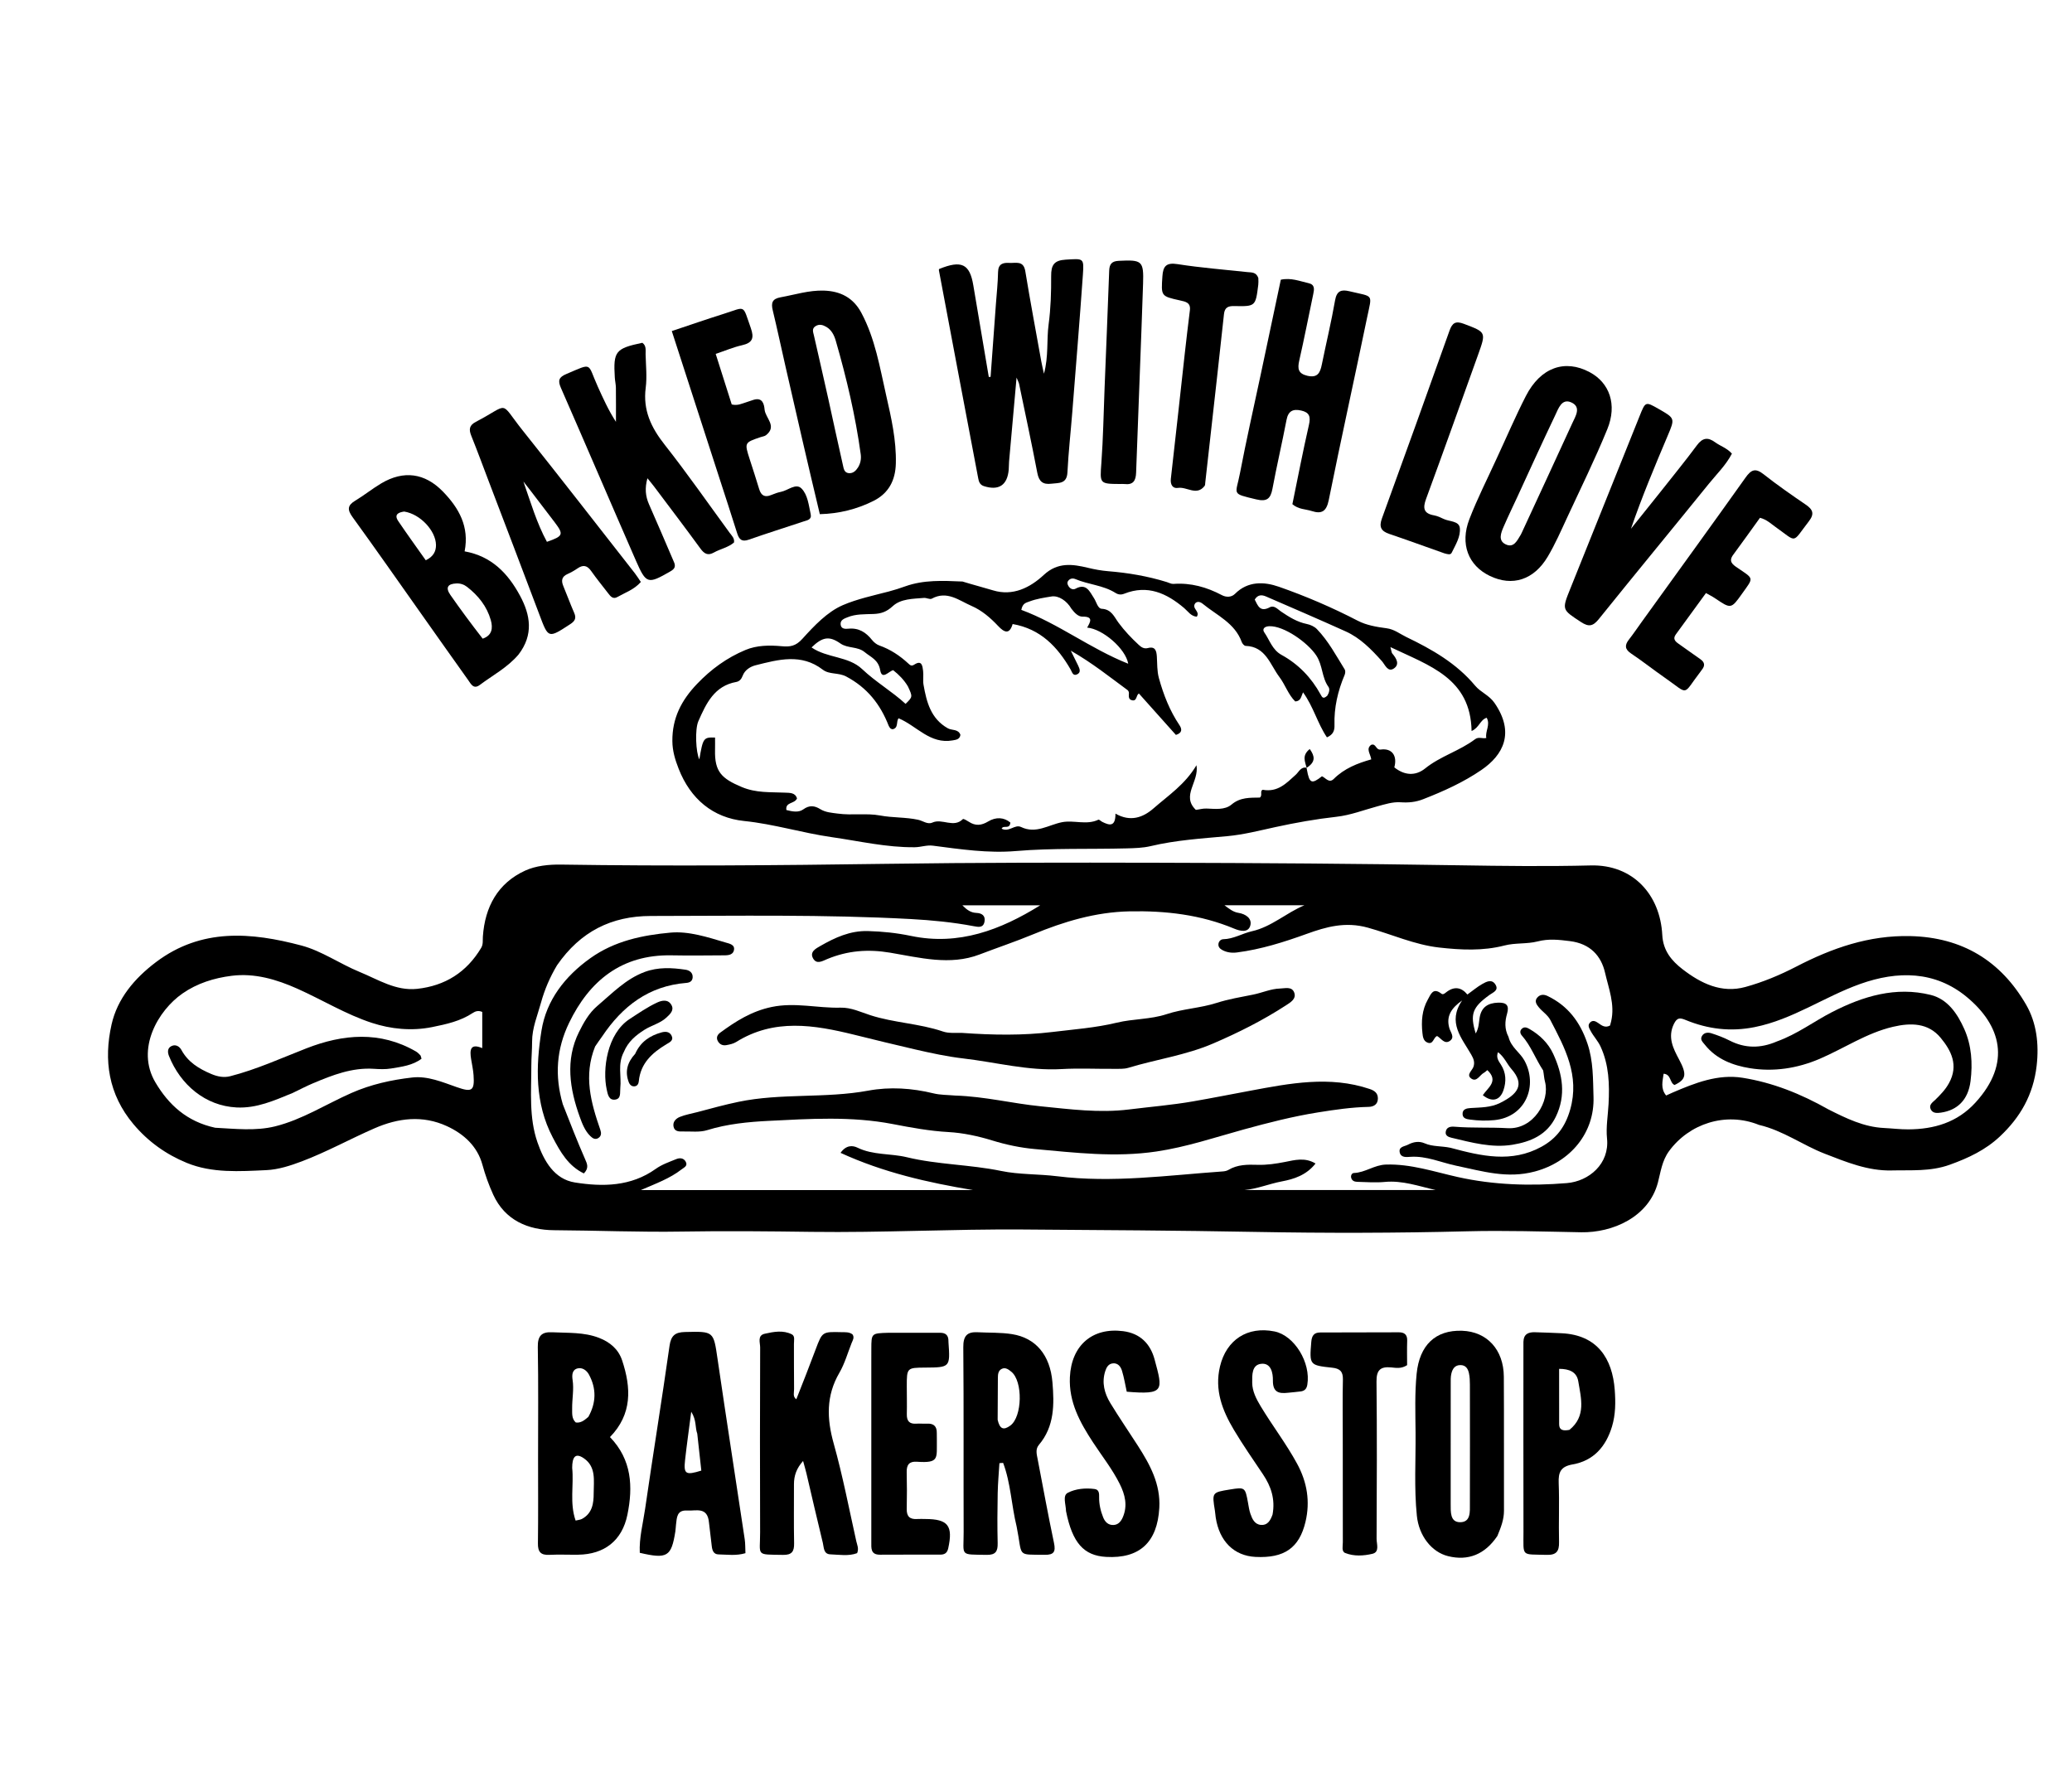 <svg version="1.1" id="Layer_1" xmlns="http://www.w3.org/2000/svg" xmlns:xlink="http://www.w3.org/1999/xlink" x="0px" y="0px"
	 width="100%" viewBox="0 0 896 768" enable-background="new 0 0 896 768" xml:space="preserve">
<path fill="#000000" opacity="1" stroke="none" 
	d="
M760.639,486.474 
	C746.162,480.644 730.339,486.035 721.723,497.854 
	C718.693,502.009 718.122,506.86 716.949,511.342 
	C712.997,526.443 697.21,533.153 683.759,532.908 
	C667.286,532.607 650.797,532.071 634.336,532.49 
	C603.845,533.266 573.347,533.318 542.874,532.753 
	C509.394,532.132 475.904,531.953 442.43,531.71 
	C411.972,531.488 381.469,533.139 350.994,532.732 
	C332.359,532.483 313.703,532.289 295.099,532.605 
	C276.596,532.919 258.138,532.127 239.663,532.018 
	C228.35,531.952 218.361,527.735 213.281,516.629 
	C211.401,512.519 209.834,508.168 208.606,503.674 
	C206.452,495.792 200.649,490.423 193.289,487.029 
	C182.745,482.168 172.176,483.494 161.944,487.955 
	C151.383,492.559 141.238,498.192 130.488,502.251 
	C125.705,504.057 120.421,505.798 115.173,506.037 
	C103.579,506.566 91.728,507.407 80.74,502.892 
	C71.859,499.242 64.089,493.755 57.689,486.136 
	C46.868,473.255 44.767,458.425 48.247,443.029 
	C50.765,431.891 58.11,423.123 67.466,416.069 
	C87.108,401.26 108.705,403.16 130.344,408.903 
	C139.116,411.232 146.972,416.826 155.497,420.319 
	C163.497,423.597 171.162,428.622 180.358,427.638 
	C192.468,426.343 201.815,420.446 208.089,409.889 
	C208.998,408.359 208.697,406.658 208.811,405.012 
	C209.7,392.166 215.269,381.932 227.093,376.508 
	C231.669,374.409 237.245,373.818 242.684,373.901 
	C289.329,374.612 335.978,374.248 382.616,373.581 
	C422.097,373.017 461.574,373.008 501.052,373.105 
	C544.356,373.212 587.664,373.502 630.961,374.203 
	C649.951,374.511 668.907,374.738 687.905,374.267 
	C706.117,373.816 717.918,386.875 718.824,404.353 
	C719.179,411.2 722.925,415.56 727.62,419.18 
	C735.527,425.275 744.433,429.67 754.752,426.831 
	C762.358,424.738 769.716,421.669 776.777,418.013 
	C792.237,410.009 808.193,404.408 826.079,404.824 
	C848.603,405.348 865.246,415.59 876.181,434.535 
	C880.636,442.253 881.811,451.422 880.705,460.942 
	C879.254,473.424 873.66,483.178 864.814,491.479 
	C858.603,497.308 851.244,500.79 843.149,503.701 
	C834.727,506.73 826.443,505.958 818.049,506.171 
	C807.757,506.431 798.415,502.552 789.051,498.923 
	C779.523,495.23 771.14,488.942 760.639,486.474 
M240.886,417.426 
	C237.834,422.536 235.501,427.915 233.919,433.694 
	C232.401,439.242 230.085,444.566 230.096,450.473 
	C230.102,453.967 229.764,457.462 229.765,460.957 
	C229.767,472.035 228.699,483.251 232.406,493.979 
	C235.206,502.081 239.68,509.95 248.588,511.371 
	C260.574,513.283 272.834,513.181 283.587,505.478 
	C286.218,503.593 289.442,502.488 292.485,501.251 
	C293.884,500.683 295.59,500.738 296.485,502.307 
	C297.575,504.218 295.852,504.843 294.687,505.748 
	C289.694,509.624 283.8,511.776 277.108,514.668 
	C325.714,514.668 373.245,514.668 420.776,514.668 
	C401.207,511.4 382.003,507.066 363.48,498.564 
	C365.918,495.105 368.745,495.317 370.791,496.317 
	C377.579,499.635 385.092,498.746 392.183,500.463 
	C405.499,503.686 419.403,503.592 432.929,506.393 
	C440.759,508.014 449.051,507.67 457.162,508.68 
	C481.077,511.659 504.958,508.277 528.825,506.591 
	C529.638,506.533 530.531,506.346 531.217,505.935 
	C535.149,503.58 539.465,503.605 543.815,503.738 
	C547.825,503.861 551.709,503.275 555.669,502.5 
	C559.789,501.694 564.295,500.39 568.88,503.178 
	C564.88,508.27 559.429,509.941 554.304,510.911 
	C548.867,511.941 543.725,514.129 538.197,514.631 
	C565.725,514.631 593.253,514.631 620.781,514.631 
	C613.513,512.987 606.457,510.415 598.823,511.141 
	C594.864,511.517 590.833,511.194 586.837,511.092 
	C585.638,511.062 584.516,510.566 584.263,509.179 
	C584.09,508.234 584.662,507.303 585.469,507.275 
	C590.36,507.106 594.283,503.782 599.333,503.628 
	C610.141,503.299 620.124,506.728 630.413,509.024 
	C645.938,512.488 661.8,512.946 677.571,511.644 
	C687.107,510.857 696.063,503.313 694.929,492.352 
	C694.422,487.447 695.34,482.395 695.596,477.409 
	C696.032,468.916 695.807,460.556 692.129,452.584 
	C690.985,450.105 689.114,448.219 687.868,445.879 
	C687.236,444.692 686.401,443.451 687.56,442.229 
	C688.725,441.001 689.989,441.614 691.144,442.433 
	C692.638,443.492 694.109,444.651 696.243,443.495 
	C696.392,442.926 696.571,442.298 696.719,441.662 
	C698.419,434.365 695.619,427.429 694.074,420.662 
	C692.421,413.423 687.716,408.1 678.899,406.998 
	C674.055,406.392 669.734,405.89 664.925,407.127 
	C660.308,408.314 655.224,407.686 650.611,408.883 
	C641.192,411.327 631.671,410.817 622.344,409.772 
	C611.736,408.583 601.778,404.026 591.49,401.172 
	C581.719,398.462 573.411,400.848 565.031,403.877 
	C555.17,407.441 545.301,410.561 534.902,411.899 
	C532.722,412.179 530.558,411.931 528.585,410.864 
	C527.516,410.285 526.685,409.447 526.915,408.077 
	C527.105,406.941 528.025,406.197 528.977,406.177 
	C533.433,406.085 537.203,403.663 541.4,402.72 
	C549.848,400.822 556.254,394.744 564.075,391.49 
	C552.724,391.49 541.373,391.49 529.5,391.49 
	C531.682,393.127 533.288,394.421 535.571,394.781 
	C538.618,395.261 541.535,397.162 540.67,400.277 
	C539.754,403.575 536.089,402.592 533.773,401.626 
	C519.23,395.557 504.089,393.806 488.453,394.123 
	C473.754,394.42 460.038,398.563 446.737,404.067 
	C439.105,407.225 431.282,409.831 423.593,412.777 
	C410.807,417.674 397.622,414.127 384.883,411.99 
	C375.28,410.379 366.527,411.119 357.771,414.733 
	C355.6,415.629 353.165,417.212 351.61,414.476 
	C349.987,411.619 352.901,410.152 354.707,409.118 
	C361.063,405.481 367.579,402.439 375.311,402.646 
	C381.646,402.816 387.79,403.464 394.017,404.762 
	C414.599,409.053 432.708,402.153 449.802,391.527 
	C438.824,391.527 427.809,391.527 416.175,391.527 
	C418.202,393.58 419.876,394.697 422.215,394.796 
	C424.488,394.893 426.215,395.919 425.745,398.527 
	C425.238,401.341 423.146,400.935 421.048,400.536 
	C412.071,398.829 402.874,397.945 393.88,397.455 
	C356.444,395.418 318.935,396.097 281.448,396.124 
	C264.421,396.137 251.001,402.825 240.886,417.426 
M93.042,487.706 
	C101.694,488.155 110.536,489.184 118.923,487.114 
	C130.651,484.22 140.958,477.533 151.965,472.675 
	C160.384,468.959 169.271,467 178.27,465.976 
	C184.921,465.219 191.339,467.984 197.534,470.15 
	C203.988,472.405 205.289,471.872 204.78,464.934 
	C204.61,462.621 204.101,460.333 203.728,458.037 
	C203.096,454.144 203.277,451.042 208.542,453.276 
	C208.542,447.744 208.542,442.627 208.542,437.626 
	C206.876,436.878 205.535,437.342 204.467,438.05 
	C199.117,441.597 193.156,442.901 186.919,444.164 
	C177.909,445.989 168.95,445.001 160.854,442.366 
	C149.669,438.726 139.384,432.389 128.556,427.559 
	C119.563,423.547 110.09,420.738 100.14,421.999 
	C92.586,422.956 85.278,425.204 78.849,429.691 
	C68.399,436.984 58.621,453.595 67.194,468.085 
	C72.902,477.733 80.776,485.05 93.042,487.706 
M790.696,479.79 
	C798.319,483.622 805.958,487.394 814.726,487.815 
	C818.218,487.982 821.707,488.428 825.196,488.41 
	C836.359,488.352 846.38,485.432 854.235,476.839 
	C870.022,459.569 865.162,443.299 850.503,431.167 
	C836.797,419.824 820.581,419.751 804.359,425.54 
	C788.914,431.052 775.273,440.872 758.817,444.177 
	C748.358,446.277 738.563,445.068 728.926,441.104 
	C726.551,440.128 725.262,439.96 723.878,442.756 
	C721.023,448.524 723.554,453.433 726.036,458.084 
	C729.421,464.425 729.347,466.751 724.13,469.218 
	C721.954,468.279 722.733,464.606 719.403,464.346 
	C718.987,467.544 717.961,470.672 720.488,473.759 
	C721.544,473.281 722.419,472.867 723.309,472.486 
	C732.975,468.34 742.884,464.396 753.563,466.099 
	C766.493,468.162 778.62,472.959 790.696,479.79 
z"/>
<path fill="#000000" opacity="1" stroke="none" 
	d="
M416.229,251.489 
	C420.882,252.932 425.194,254.02 429.453,255.315 
	C437.987,257.91 445.442,254.146 451.378,248.626 
	C457.426,243.002 463.88,243.964 470.476,245.554 
	C473.405,246.26 476.237,246.781 479.223,247.024 
	C487.82,247.723 496.302,249.157 504.563,251.721 
	C505.515,252.017 506.498,252.584 507.428,252.516 
	C514.951,251.963 521.815,253.904 528.422,257.397 
	C530.087,258.278 532.42,258.452 534.061,256.804 
	C539.647,251.194 546.709,251.54 553.002,253.739 
	C564.686,257.82 576.104,262.721 587.152,268.453 
	C590.87,270.382 595.348,271.156 599.575,271.695 
	C602.933,272.123 605.374,274.155 608.12,275.474 
	C619.196,280.795 629.833,286.852 637.915,296.55 
	C640.282,299.391 643.96,300.621 646.299,304.025 
	C655.171,316.932 650.033,326.522 640.647,332.957 
	C632.846,338.304 624.225,342.194 615.398,345.635 
	C612.173,346.893 609.104,347.186 605.68,346.951 
	C602.267,346.718 598.907,347.817 595.511,348.736 
	C589.677,350.314 583.991,352.55 577.889,353.228 
	C569.017,354.214 560.244,355.785 551.5,357.687 
	C544.604,359.187 537.807,360.958 530.604,361.618 
	C519.609,362.625 508.461,363.322 497.603,365.909 
	C494.24,366.711 490.666,366.798 487.18,366.89 
	C471.203,367.314 455.228,366.7 439.237,368.048 
	C427.313,369.052 415.338,367.275 403.467,365.725 
	C400.709,365.365 398.237,366.369 395.576,366.397 
	C383.385,366.528 371.616,363.738 359.661,362.032 
	C346.928,360.215 334.674,356.368 321.791,355.048 
	C308.359,353.672 298.582,345.559 293.459,332.43 
	C291.924,328.496 290.788,324.766 290.751,320.474 
	C290.667,310.562 294.652,302.851 301.416,295.771 
	C307.508,289.393 314.353,284.435 322.35,281.09 
	C327.292,279.022 332.741,278.984 338.006,279.462 
	C341.702,279.798 344.09,279.455 346.98,276.259 
	C352.058,270.645 357.737,264.616 364.442,261.714 
	C370.564,259.064 377.628,257.549 384.349,255.799 
	C386.757,255.172 389.133,254.399 391.477,253.563 
	C399.412,250.73 407.627,251.107 416.229,251.489 
M565,332 
	C565,332 564.995,331.995 565.132,332.732 
	C566.201,338.798 567.168,339.254 571.653,335.708 
	C573.275,336.361 574.699,338.91 576.792,336.826 
	C581.319,332.32 587.052,330.064 592.978,328.402 
	C592.598,325.921 590.603,323.895 592.904,322.128 
	C595.112,321.307 594.854,324.463 597.084,324.152 
	C601.972,323.471 604.326,326.865 602.95,331.85 
	C607.288,335.349 612.086,335.702 616.276,332.323 
	C622.879,326.996 631.172,324.742 637.848,319.699 
	C639.436,318.499 640.961,319.535 642.72,319.154 
	C642.166,316.218 644.612,313.433 642.885,310.399 
	C640.008,311.32 639.702,314.709 636.36,316.137 
	C635.953,293.293 618.192,287.934 601.26,279.842 
	C601.772,281.699 601.766,282.268 602.044,282.592 
	C603.798,284.63 605.396,287.257 602.798,289.062 
	C600.127,290.918 598.903,287.39 597.554,285.887 
	C592.977,280.789 588.231,275.907 581.912,273.054 
	C570.492,267.897 558.978,262.947 547.483,257.958 
	C545.709,257.188 543.927,257.075 542.585,259.294 
	C543.945,261.965 544.91,264.882 549.111,262.62 
	C550.987,261.61 552.533,263.498 553.977,264.476 
	C557.435,266.818 560.897,268.995 565.102,269.851 
	C566.662,270.169 568.396,270.949 569.479,272.07 
	C574.444,277.209 577.782,283.526 581.517,289.543 
	C581.868,290.108 581.746,291.205 581.456,291.891 
	C578.516,298.829 576.852,305.996 577.074,313.581 
	C577.133,315.593 576.763,317.611 573.813,318.878 
	C569.771,312.936 567.97,305.583 563.474,299.404 
	C562.632,301.181 562.617,303.205 560.109,303.352 
	C557.095,300.424 555.796,296.15 553.237,292.755 
	C549.212,287.416 547.377,279.615 538.626,279.317 
	C538.042,279.297 537.218,278.344 536.97,277.658 
	C534.01,269.456 526.26,266.164 520.176,261.177 
	C519.093,260.289 517.824,259.895 516.86,260.877 
	C515.175,263.249 519.121,264.36 517.527,266.696 
	C514.985,266.508 513.775,264.412 512.051,262.951 
	C504.503,256.558 496.245,252.75 486.173,256.752 
	C484.833,257.284 483.62,257.201 482.381,256.42 
	C477.09,253.081 470.722,252.833 465.088,250.455 
	C463.967,249.982 462.759,250.076 461.932,251.181 
	C461.353,251.955 461.604,252.756 462.068,253.499 
	C462.786,254.648 464.013,255.179 465.079,254.6 
	C469.795,252.041 471.232,255.881 473.056,258.657 
	C474.136,260.3 474.674,263.185 476.451,263.279 
	C480.675,263.503 481.806,266.764 483.685,269.306 
	C486.268,272.8 489.235,275.913 492.401,278.854 
	C493.517,279.892 494.697,280.713 496.42,280.253 
	C499.581,279.409 500.094,281.482 500.256,283.894 
	C500.466,287.03 500.289,290.14 501.159,293.29 
	C503.154,300.508 505.838,307.354 510.03,313.589 
	C511.275,315.442 511.153,317.018 508.498,317.821 
	C503.221,311.915 497.935,306 492.491,299.907 
	C491.231,300.666 491.704,303.207 489.698,302.875 
	C487.859,302.57 488.125,301.086 488.183,299.725 
	C488.201,299.299 487.939,298.692 487.602,298.446 
	C479.906,292.81 472.466,286.789 463.05,281.395 
	C464.514,284.358 465.394,286.086 466.226,287.838 
	C466.89,289.236 467.575,290.878 465.669,291.678 
	C463.925,292.409 463.608,290.632 462.961,289.514 
	C457.294,279.717 449.984,271.979 437.899,269.874 
	C436.519,274.598 434.221,273.475 431.615,270.705 
	C428.285,267.166 424.561,263.956 420.131,262.041 
	C414.73,259.706 409.553,255.281 402.921,258.901 
	C402.107,259.345 400.674,258.483 399.558,258.576 
	C394.824,258.973 389.543,258.911 386.048,262.143 
	C383.403,264.589 381.039,265.393 377.758,265.522 
	C373.964,265.672 370.055,265.463 366.444,266.965 
	C365.135,267.51 363.391,268.06 363.502,269.945 
	C363.63,272.116 365.6,272.012 366.936,271.886 
	C371.369,271.467 374.455,273.448 377.08,276.742 
	C377.884,277.751 379.042,278.713 380.236,279.135 
	C385.014,280.826 389.11,283.537 392.788,286.946 
	C393.563,287.664 394.138,288.211 395.323,287.439 
	C398.666,285.261 398.914,288.016 399.18,290.158 
	C399.425,292.13 399.019,294.198 399.363,296.141 
	C400.683,303.59 402.481,310.787 409.863,314.955 
	C411.651,315.965 414.4,315.18 415.319,317.802 
	C415.014,319.783 413.446,319.924 411.971,320.188 
	C402.183,321.94 396.413,313.889 388.589,310.633 
	C387.407,312.006 388.672,314.819 385.986,315.382 
	C385.664,315.265 385.276,315.235 385.075,315.025 
	C384.738,314.676 384.441,314.242 384.265,313.79 
	C380.666,304.555 374.99,297.379 365.951,292.577 
	C362.534,290.762 358.645,291.801 355.801,289.614 
	C346.486,282.454 336.563,285.243 326.749,287.7 
	C324.55,288.251 322.101,289.674 321.147,292.256 
	C320.639,293.633 319.783,294.665 318.41,294.912 
	C308.848,296.636 305.37,304.253 301.998,311.882 
	C300.433,315.423 300.9,325.447 302.421,328.398 
	C303.983,319.143 304.234,318.788 309.211,318.965 
	C309.211,320.759 309.247,322.558 309.205,324.355 
	C308.986,333.719 312.017,336.681 320.74,340.35 
	C326.972,342.971 333.02,342.506 339.243,342.785 
	C341.487,342.886 343.91,342.689 344.652,345.312 
	C343.527,347.748 339.546,346.763 340.052,350.302 
	C342.589,350.955 345.325,351.505 347.357,350.028 
	C350.018,348.093 352.25,348.405 354.694,349.912 
	C357.059,351.371 359.71,351.496 362.358,351.855 
	C368.45,352.682 374.858,351.59 380.544,352.663 
	C386.051,353.702 391.62,353.34 397.062,354.529 
	C399.06,354.965 401.145,356.666 403.163,355.738 
	C407.433,353.773 412.365,358.249 416.394,354.215 
	C416.634,353.975 418.166,354.862 418.985,355.397 
	C421.823,357.251 424.376,357.029 427.32,355.252 
	C430.673,353.229 434.162,353.426 436.909,355.718 
	C436.636,358.925 433.875,356.592 433.141,358.376 
	C436.345,360.057 438.822,356.346 441.543,357.652 
	C447.986,360.744 453.376,356.729 459.24,355.57 
	C464.37,354.556 469.828,356.94 474.966,354.496 
	C475.305,354.335 476.069,355.138 476.665,355.433 
	C479.667,356.924 482.41,357.769 482.362,351.861 
	C488.838,355.569 494.312,353.546 498.864,349.556 
	C505.208,343.995 512.428,339.296 517.392,330.933 
	C518.64,338.129 510.681,344.08 517.127,350.237 
	C518.607,350.075 520.039,349.609 521.722,349.662 
	C525.352,349.776 529.613,350.423 532.572,347.924 
	C536.36,344.726 540.59,345.003 544.784,344.921 
	C546.109,344.013 544.643,342.036 546.07,341.55 
	C552.574,342.741 556.34,338.643 560.295,335.073 
	C561.724,333.783 562.472,331.562 565,332 
M463.305,263.243 
	C461.375,259.884 457.812,257.45 454.689,257.953 
	C451.61,258.45 448.219,258.95 445.128,260.127 
	C443.717,260.665 442.21,260.842 441.653,263.748 
	C457.673,269.663 471.464,280.508 487.882,287.036 
	C486.758,280.524 476.862,271.986 470.113,271.42 
	C471.513,268.986 472.908,266.6 468.143,266.672 
	C466.376,266.699 464.842,265.27 463.305,263.243 
M392.604,296.827 
	C390.966,294.086 388.805,291.826 386.211,289.812 
	C384.287,290.357 381.389,294.21 380.624,289.817 
	C379.842,285.322 376.594,284.229 373.904,282.01 
	C370.825,279.473 366.612,280.497 363.419,278.275 
	C358.634,274.943 355.703,275.377 350.94,279.99 
	C357.689,284.656 366.858,283.709 372.82,289.364 
	C378.712,294.953 385.709,298.991 391.6,304.398 
	C394.703,301.35 394.703,301.35 392.604,296.827 
M573.977,300.839 
	C574.726,299.635 575.19,298.059 574.455,297.034 
	C571.531,292.959 572.047,287.752 569.177,283.434 
	C565.495,277.893 555.264,270.602 548.888,270.812 
	C546.816,270.881 545.681,271.989 546.731,273.498 
	C549.05,276.83 550.17,281.018 554.179,283.218 
	C561.476,287.223 567.082,293.054 571.086,300.364 
	C571.726,301.532 572.181,302.509 573.977,300.839 
z"/>
<path fill="#000000" opacity="1" stroke="none" 
	d="
M420.893,123.4 
	C423.203,136.883 425.393,149.95 427.583,163.016 
	C427.843,163.004 428.102,162.993 428.362,162.982 
	C429.127,152.52 429.894,142.059 430.656,131.597 
	C430.995,126.953 431.509,122.313 431.594,117.665 
	C431.66,114.09 433.721,113.535 436.498,113.697 
	C439.274,113.86 442.59,112.555 443.365,117.249 
	C445.527,130.352 447.974,143.409 450.324,156.482 
	C450.585,157.934 450.948,159.369 451.44,161.615 
	C453.498,154.077 452.538,147.092 453.458,140.27 
	C454.388,133.374 454.594,126.34 454.554,119.369 
	C454.527,114.693 455.741,112.585 460.857,112.284 
	C468.535,111.833 468.794,111.448 468.281,118.775 
	C466.889,138.669 465.25,158.546 463.678,178.428 
	C462.996,187.043 462.031,195.642 461.596,204.268 
	C461.34,209.357 457.881,208.786 454.633,209.188 
	C450.943,209.646 449.275,208.22 448.562,204.481 
	C446.104,191.591 443.33,178.761 440.663,165.912 
	C440.572,165.476 440.328,165.072 439.595,163.293 
	C438.432,176.291 437.385,187.936 436.356,199.582 
	C436.254,200.741 436.308,201.914 436.208,203.074 
	C435.628,209.852 431.887,212.282 425.476,210.231 
	C423.666,209.652 423.273,208.225 423.007,206.827 
	C417.298,176.819 411.646,146.801 405.993,116.782 
	C405.967,116.643 406.089,116.476 406.142,116.321 
	C415.758,112.423 419.344,114.055 420.893,123.4 
z"/>
<path fill="#000000" opacity="1" stroke="none" 
	d="
M224.213,283.085 
	C219.354,288.758 213.064,292.021 207.491,296.203 
	C204.747,298.263 203.632,295.755 202.443,294.091 
	C195.574,284.475 188.772,274.811 181.946,265.164 
	C172.14,251.305 162.428,237.38 152.46,223.64 
	C150.144,220.447 150.201,218.569 153.63,216.511 
	C157.478,214.203 160.995,211.344 164.851,209.051 
	C174.564,203.277 183.748,204.554 191.561,212.609 
	C198.449,219.71 203.01,227.74 200.92,238.44 
	C212.604,240.527 219.666,247.994 224.833,257.54 
	C229.378,265.936 230.827,274.475 224.213,283.085 
M208.723,276.19 
	C212.84,274.814 213.202,271.59 212.236,268.175 
	C210.554,262.226 206.833,257.584 202.001,253.818 
	C200.661,252.773 199.106,252.247 197.358,252.318 
	C193.536,252.474 192.566,254.145 194.78,257.317 
	C199.148,263.576 203.69,269.715 208.723,276.19 
M174.775,221.226 
	C172.234,221.58 170.304,222.522 172.233,225.378 
	C176.093,231.094 180.15,236.677 184.111,242.292 
	C187.382,240.742 188.577,238.458 188.534,235.642 
	C188.441,229.59 181.806,222.315 174.775,221.226 
z"/>
<path fill="#000000" opacity="1" stroke="none" 
	d="
M232.678,631 
	C232.675,614.514 232.85,598.525 232.563,582.544 
	C232.475,577.672 234.247,575.916 238.826,576.154 
	C245.61,576.505 252.465,576.037 259.013,578.561 
	C263.802,580.408 267.43,583.496 269.037,588.338 
	C272.953,600.136 273.458,611.551 263.77,621.484 
	C273.221,631.23 273.796,642.967 271.302,655.114 
	C269.009,666.279 261.331,672.2 250.011,672.348 
	C245.848,672.403 241.677,672.202 237.524,672.407 
	C233.843,672.588 232.566,671.133 232.615,667.468 
	C232.774,655.48 232.677,643.49 232.678,631 
M247.43,634.775 
	C248.198,642.254 246.256,649.954 248.915,657.586 
	C250.1,657.293 250.953,657.249 251.636,656.885 
	C256.143,654.477 256.741,650.136 256.729,645.731 
	C256.715,640.344 257.895,634.393 252.464,630.649 
	C248.675,628.038 247.444,630.305 247.43,634.775 
M254.413,612.753 
	C257.828,606.682 257.981,600.51 254.658,594.41 
	C253.698,592.648 251.796,591.237 249.709,591.794 
	C247.332,592.427 247.306,594.791 247.609,596.773 
	C248.243,600.926 247.366,605.023 247.418,609.146 
	C247.445,611.26 247.171,613.47 248.974,615.161 
	C250.996,615.467 252.472,614.441 254.413,612.753 
z"/>
<path fill="#000000" opacity="1" stroke="none" 
	d="
M545.105,162.306 
	C548.106,148.27 550.982,134.636 553.866,120.962 
	C558.305,120.008 562.051,121.605 565.873,122.458 
	C568.646,123.076 568.336,125.086 567.897,127.173 
	C565.88,136.761 564.012,146.382 561.84,155.934 
	C561.045,159.43 561.331,161.568 565.355,162.51 
	C569.753,163.539 570.875,161.215 571.588,157.698 
	C573.469,148.422 575.705,139.21 577.326,129.891 
	C578.054,125.709 580.075,125.121 583.536,125.956 
	C594.185,128.522 593.367,126.775 591.191,137.276 
	C585.732,163.62 579.916,189.89 574.595,216.26 
	C573.599,221.192 571.539,222.399 567.201,220.995 
	C564.556,220.14 561.55,220.341 558.867,218.043 
	C561.194,206.738 563.406,195.196 566.026,183.747 
	C566.829,180.235 566.276,178.346 562.68,177.541 
	C559.132,176.747 557.08,177.7 556.333,181.592 
	C554.426,191.539 552.112,201.408 550.25,211.363 
	C549.438,215.706 547.811,217.067 543.214,215.959 
	C532.224,213.312 534.381,214.147 536.202,204.644 
	C538.889,190.62 542.031,176.683 545.105,162.306 
z"/>
<path fill="#000000" opacity="1" stroke="none" 
	d="
M354.52,222.356 
	C349.373,200.885 344.515,179.689 339.676,158.488 
	C337.828,150.393 336.108,142.267 334.162,134.196 
	C333.39,130.995 333.912,129.226 337.541,128.571 
	C343.742,127.454 349.797,125.487 356.204,125.675 
	C363.4,125.885 368.963,128.709 372.474,135.277 
	C378.451,146.455 380.448,158.825 383.202,170.941 
	C385.405,180.633 387.64,190.349 387.391,200.439 
	C387.209,207.776 384.252,213.359 377.708,216.632 
	C370.537,220.219 362.844,222.149 354.52,222.356 
M358.201,172.561 
	C360.296,182.116 362.359,191.679 364.52,201.219 
	C364.832,202.595 365.043,204.376 366.937,204.609 
	C368.811,204.84 370.086,203.636 371,202.2 
	C372.101,200.472 372.484,198.475 372.207,196.456 
	C369.929,179.825 366.083,163.531 361.433,147.424 
	C360.752,145.066 359.657,142.729 357.327,141.363 
	C355.812,140.475 354.236,140.032 352.632,141.068 
	C350.984,142.132 351.622,143.584 351.967,145.076 
	C354.022,153.957 356.004,162.855 358.201,172.561 
z"/>
<path fill="#000000" opacity="1" stroke="none" 
	d="
M439.632,660.203 
	C437.333,650.809 437.081,641.345 433.782,632.636 
	C433.249,632.677 432.717,632.717 432.184,632.758 
	C431.923,637.114 431.515,641.466 431.433,645.825 
	C431.3,652.988 431.244,660.159 431.423,667.319 
	C431.511,670.832 430.59,672.487 426.702,672.418 
	C414.773,672.209 416.749,673.077 416.711,662.631 
	C416.615,635.969 416.791,609.305 416.56,582.645 
	C416.518,577.832 418.106,575.898 422.733,576.144 
	C427.718,576.407 432.776,576.187 437.675,576.972 
	C447.844,578.599 454.106,585.913 455.111,597.791 
	C455.914,607.272 456.033,616.865 449.25,624.851 
	C447.663,626.719 448.313,628.95 448.721,631.074 
	C451.047,643.148 453.242,655.251 455.784,667.28 
	C456.592,671.106 455.706,672.449 451.778,672.395 
	C439.346,672.224 442.31,673.5 439.632,660.203 
M431.419,614.01 
	C432.309,617.963 433.92,618.694 436.905,616.499 
	C442.102,612.678 442.398,597.3 437.315,593.21 
	C436.17,592.288 434.867,591.233 433.277,591.945 
	C431.7,592.651 431.529,594.261 431.514,595.775 
	C431.456,601.565 431.444,607.355 431.419,614.01 
z"/>
<path fill="#000000" opacity="1" stroke="none" 
	d="
M647.212,198.263 
	C651.515,189.024 655.368,179.975 659.845,171.247 
	C666.168,158.92 676.674,155.199 687.438,160.956 
	C696.023,165.547 699.406,174.957 695.058,185.594 
	C689.775,198.519 683.6,211.083 677.714,223.758 
	C675.053,229.487 672.511,235.318 669.293,240.733 
	C663.278,250.852 653.971,253.744 644.236,249.058 
	C634.949,244.588 631.264,235.279 635.393,224.547 
	C638.792,215.711 643.122,207.233 647.212,198.263 
M656.261,214.646 
	C654.234,219.028 652.125,223.376 650.209,227.807 
	C649.081,230.416 647.75,233.718 650.987,235.352 
	C654.671,237.211 656.118,233.65 657.689,231.133 
	C657.864,230.852 657.987,230.537 658.127,230.235 
	C665.392,214.516 672.686,198.81 679.894,183.064 
	C681.299,179.994 683.956,175.996 679.423,174.005 
	C675.345,172.214 673.908,176.673 672.548,179.526 
	C667.104,190.947 661.855,202.461 656.261,214.646 
z"/>
<path fill="#000000" opacity="1" stroke="none" 
	d="
M291.32,242.781 
	C292.428,245.051 291.653,246.086 289.898,247.096 
	C280.146,252.708 279.452,252.648 274.971,242.407 
	C264.096,217.548 253.442,192.593 242.554,167.74 
	C241.148,164.53 241.659,163.117 244.913,161.741 
	C256.512,156.837 253.859,156.89 258.452,167.08 
	C260.804,172.299 263.167,177.511 266.358,182.427 
	C266.358,177.526 266.397,172.625 266.335,167.725 
	C266.316,166.235 265.951,164.752 265.86,163.259 
	C265.168,151.918 266.146,150.694 277.768,148.243 
	C279.581,149.515 279.139,151.491 279.181,153.249 
	C279.296,158.078 279.836,162.979 279.224,167.725 
	C277.978,177.387 281.567,184.889 287.407,192.298 
	C297.194,204.715 306.229,217.725 315.575,230.489 
	C316.443,231.675 317.665,232.704 317.422,234.589 
	C314.948,236.762 311.544,237.353 308.671,238.964 
	C306.112,240.399 304.54,239.5 302.895,237.243 
	C296.319,228.23 289.563,219.348 282.863,210.425 
	C282.076,209.377 281.222,208.379 279.971,206.827 
	C278.773,211.11 279.115,214.614 280.67,218.138 
	C284.231,226.21 287.702,234.322 291.32,242.781 
z"/>
<path fill="#000000" opacity="1" stroke="none" 
	d="
M647.521,664.228 
	C642.149,672.244 634.887,675.13 626.187,672.971 
	C619.069,671.204 613.58,664.189 612.694,655.497 
	C611.475,643.534 612.238,631.529 612.138,619.545 
	C612.067,611.061 611.754,602.57 612.602,594.084 
	C613.837,581.729 620.728,575.104 632.273,575.503 
	C643.008,575.874 650.232,583.654 650.305,595.355 
	C650.426,614.678 650.308,634.003 650.369,653.327 
	C650.381,657.12 649.066,660.491 647.521,664.228 
M627.324,634.5 
	C627.322,639.827 627.298,645.154 627.325,650.48 
	C627.342,653.811 627.039,658.265 631.349,658.299 
	C636.101,658.337 635.618,653.66 635.628,650.228 
	C635.675,633.082 635.66,615.936 635.632,598.79 
	C635.63,597.138 635.566,595.448 635.217,593.844 
	C634.813,591.988 633.892,590.38 631.602,590.347 
	C629.088,590.312 628.079,592.052 627.606,594.076 
	C627.272,595.508 627.34,597.049 627.338,598.542 
	C627.319,610.194 627.326,621.847 627.324,634.5 
z"/>
<path fill="#000000" opacity="1" stroke="none" 
	d="
M344.353,605.131 
	C347.284,597.811 350.027,590.668 352.73,583.51 
	C355.599,575.916 355.583,575.902 363.83,576.11 
	C365.472,576.151 367.174,575.962 368.632,577.05 
	C369.6,578.401 368.749,579.597 368.276,580.789 
	C366.557,585.121 365.279,589.715 362.961,593.702 
	C357.194,603.62 357.508,613.531 360.521,624.284 
	C364.415,638.181 367.14,652.408 370.289,666.51 
	C370.64,668.082 371.492,669.676 370.65,671.677 
	C366.975,673.062 362.981,672.34 359.075,672.195 
	C356.076,672.084 356.303,669.208 355.832,667.287 
	C353.378,657.281 351.097,647.233 348.735,637.204 
	C348.356,635.595 347.877,634.011 347.28,631.811 
	C344.446,634.976 343.324,638.187 343.335,641.906 
	C343.36,650.4 343.227,658.895 343.397,667.385 
	C343.468,670.923 342.452,672.494 338.624,672.427 
	C326.547,672.216 328.735,673.047 328.697,662.645 
	C328.6,635.999 328.629,609.352 328.716,582.707 
	C328.723,580.634 327.416,577.53 330.691,576.794 
	C334.549,575.928 338.643,575.141 342.415,577.049 
	C343.866,577.783 343.313,579.769 343.323,581.22 
	C343.367,587.714 343.29,594.21 343.385,600.704 
	C343.408,602.236 342.71,603.974 344.353,605.131 
z"/>
<path fill="#000000" opacity="1" stroke="none" 
	d="
M306.588,658.469 
	C305.965,651.412 300.922,653.499 297.112,653.253 
	C292.66,652.966 292.691,656.318 292.33,659.306 
	C292.211,660.297 292.198,661.304 292.043,662.288 
	C290.321,673.208 288.547,674.308 276.662,671.529 
	C276.353,665.11 278.059,658.813 278.975,652.481 
	C282.376,628.984 286.193,605.546 289.524,582.039 
	C290.158,577.564 291.966,576.139 296.201,576.039 
	C308.736,575.745 308.534,575.666 310.31,587.81 
	C314.106,613.769 318.143,639.693 322.035,665.639 
	C322.326,667.575 322.251,669.566 322.354,671.691 
	C318.29,672.899 314.481,672.285 310.72,672.22 
	C308.606,672.184 308.03,670.547 307.808,668.793 
	C307.39,665.496 307.02,662.192 306.588,658.469 
M301.517,620.003 
	C300.527,617.365 301.279,614.242 298.913,610.52 
	C297.903,618.351 296.967,624.876 296.245,631.424 
	C295.576,637.492 296.498,638.084 303.274,635.972 
	C302.725,631.001 302.166,625.934 301.517,620.003 
z"/>
<path fill="#000000" opacity="1" stroke="none" 
	d="
M211.452,208.424 
	C208.827,201.531 206.42,194.97 203.809,188.49 
	C202.704,185.748 202.857,183.947 205.778,182.426 
	C220.858,174.57 215.598,173.092 226.102,186.253 
	C242.402,206.679 258.411,227.337 274.529,247.909 
	C275.432,249.062 276.195,250.326 277.123,251.685 
	C274.226,254.983 270.372,256.252 266.975,258.188 
	C264.998,259.315 263.926,257.795 262.892,256.452 
	C260.454,253.287 257.919,250.19 255.626,246.923 
	C253.936,244.515 252.174,244.14 249.774,245.788 
	C248.408,246.727 246.946,247.568 245.431,248.238 
	C242.853,249.377 242.629,251.137 243.614,253.494 
	C245.217,257.331 246.63,261.249 248.301,265.054 
	C249.318,267.372 248.603,268.613 246.581,269.93 
	C237.016,276.159 237.153,276.174 233.217,265.702 
	C226.078,246.704 218.804,227.757 211.452,208.424 
M229.83,212.725 
	C228.667,211.233 227.504,209.74 226.342,208.248 
	C229.448,217.143 232.067,226.135 236.508,234.317 
	C243.583,231.856 243.845,231.134 239.886,225.896 
	C236.695,221.673 233.474,217.473 229.83,212.725 
z"/>
<path fill="#000000" opacity="1" stroke="none" 
	d="
M717.886,212.914 
	C723.35,205.959 728.753,199.4 733.798,192.576 
	C736.232,189.282 738.537,188.966 741.678,191.266 
	C743.924,192.91 746.753,193.725 748.937,196.186 
	C746.344,201.158 742.376,204.987 738.978,209.187 
	C723.168,228.728 707.158,248.107 691.406,267.695 
	C688.885,270.83 687.062,271.234 683.666,269.005 
	C675.412,263.588 675.348,263.777 679.064,254.547 
	C689.07,229.695 699.039,204.828 709.007,179.961 
	C711.559,173.593 711.53,173.582 717.249,176.848 
	C724.39,180.927 724.35,180.91 721.117,188.543 
	C715.539,201.716 710.016,214.912 705.277,228.667 
	C709.411,223.511 713.544,218.356 717.886,212.914 
z"/>
<path fill="#000000" opacity="1" stroke="none" 
	d="
M663.352,576.126 
	C667.63,576.258 671.453,576.39 675.273,576.573 
	C690.791,577.317 697.245,587.557 698.264,601.063 
	C698.664,606.36 698.652,611.718 697.079,616.919 
	C694.464,625.568 689.142,631.711 680.069,633.298 
	C674.867,634.208 673.844,636.689 674.03,641.396 
	C674.367,649.878 673.974,658.387 674.18,666.878 
	C674.277,670.903 673.015,672.547 668.777,672.418 
	C657.629,672.081 658.822,673.471 658.799,662.513 
	C658.742,635.859 658.772,609.205 658.776,582.551 
	C658.777,579.552 658.317,576.22 663.352,576.126 
M678.681,618.355 
	C685.949,612.465 683.715,604.743 682.498,597.376 
	C681.832,593.342 678.686,591.975 674.213,591.969 
	C674.213,600.11 674.195,608.017 674.224,615.924 
	C674.233,618.452 675.836,618.903 678.681,618.355 
z"/>
<path fill="#000000" opacity="1" stroke="none" 
	d="
M550.292,654.987 
	C551.521,648.324 549.637,642.802 546.182,637.633 
	C541.926,631.266 537.522,624.982 533.607,618.41 
	C528.586,609.982 525.117,601.14 527.569,590.908 
	C530.322,579.42 539.43,573.43 551.146,575.802 
	C559.753,577.546 566.929,589.33 565.325,598.859 
	C565.017,600.692 564.098,601.506 562.479,601.74 
	C560.672,602 558.841,602.096 557.027,602.308 
	C553.007,602.777 550.372,602.146 550.445,596.972 
	C550.489,593.874 549.72,589.315 545.372,589.794 
	C541.241,590.249 541.477,594.76 541.495,597.946 
	C541.516,601.645 543.25,604.987 545.16,608.159 
	C550.225,616.574 556.236,624.384 560.932,633.043 
	C565.247,640.998 566.624,649.354 564.542,658.122 
	C561.846,669.472 555.329,673.924 542.917,673.303 
	C533.64,672.839 527.294,666.56 525.72,656.272 
	C525.569,655.287 525.52,654.285 525.362,653.301 
	C524.091,645.413 524.086,645.413 531.849,644.152 
	C538.349,643.095 538.458,643.182 539.662,649.782 
	C539.961,651.416 540.177,653.093 540.72,654.649 
	C541.495,656.866 542.499,659.204 545.224,659.461 
	C548.028,659.725 549.32,657.71 550.292,654.987 
z"/>
<path fill="#000000" opacity="1" stroke="none" 
	d="
M460.986,653.526 
	C460.906,650.486 459.415,646.793 461.731,645.585 
	C465.127,643.816 469.353,643.409 473.368,643.943 
	C475.355,644.208 475.32,646.001 475.299,647.476 
	C475.254,650.528 475.933,653.418 477.05,656.212 
	C477.851,658.213 479.289,659.623 481.567,659.496 
	C483.608,659.382 484.784,657.917 485.543,656.149 
	C487.704,651.117 486.514,646.368 484.213,641.755 
	C481.006,635.322 476.531,629.696 472.619,623.712 
	C467.004,615.122 462.15,606.333 462.657,595.55 
	C463.302,581.852 472.339,573.964 485.689,575.678 
	C493.002,576.617 497.427,581.063 499.275,587.878 
	C502.93,601.355 503.632,603.228 487.244,601.858 
	C486.583,598.852 486.085,595.75 485.176,592.775 
	C484.644,591.037 483.448,589.378 481.222,589.604 
	C479.313,589.797 478.468,591.334 477.942,592.974 
	C476.346,597.95 477.6,602.594 480.166,606.813 
	C483.967,613.065 488.13,619.096 492.078,625.259 
	C497.329,633.455 501.905,641.838 501.32,652.117 
	C500.475,666.97 492.815,674.13 478.291,673.296 
	C468.643,672.742 463.73,667.229 460.986,653.526 
z"/>
<path fill="#000000" opacity="1" stroke="none" 
	d="
M384.124,576.378 
	C391.859,576.357 399.181,576.413 406.504,576.374 
	C409.051,576.36 410.168,577.551 410.138,580.005 
	C410.136,580.172 410.141,580.339 410.153,580.505 
	C410.929,591.246 410.815,591.371 400.149,591.428 
	C392.18,591.471 392.116,591.531 392.124,599.559 
	C392.128,603.557 392.235,607.557 392.138,611.552 
	C392.066,614.5 393.227,615.904 396.263,615.681 
	C397.754,615.572 399.265,615.758 400.758,615.673 
	C403.657,615.509 405.164,616.73 405.1,619.713 
	C405.079,620.712 405.14,621.712 405.127,622.711 
	C405.02,630.717 406.286,632.821 396.462,632.144 
	C393.213,631.92 392.012,633.463 392.086,636.613 
	C392.212,641.941 392.215,647.275 392.101,652.603 
	C392.03,655.878 393.531,657.137 396.652,656.914 
	C397.812,656.832 398.983,656.905 400.149,656.909 
	C410.001,656.943 412.194,659.83 410.036,669.615 
	C409.573,671.71 408.395,672.321 406.533,672.322 
	C397.871,672.327 389.209,672.291 380.548,672.349 
	C376.412,672.377 376.785,669.492 376.784,666.812 
	C376.779,640.826 376.782,614.84 376.783,588.854 
	C376.783,587.021 376.785,585.189 376.792,583.357 
	C376.816,576.592 376.816,576.592 384.124,576.378 
z"/>
<path fill="#000000" opacity="1" stroke="none" 
	d="
M709.92,268.962 
	C725.028,247.997 740.01,227.379 754.775,206.608 
	C757.222,203.165 759.023,202.24 762.633,205.092 
	C768.508,209.734 774.677,214.019 780.869,218.24 
	C783.963,220.349 784.715,222.208 782.209,225.445 
	C774.706,235.135 777.402,234.699 767.821,227.917 
	C765.818,226.499 764.009,224.689 761.074,223.924 
	C757.247,229.226 753.413,234.632 749.469,239.957 
	C747.381,242.776 749.221,244.123 751.267,245.514 
	C758.598,250.497 758.407,249.611 753.366,256.688 
	C748.559,263.436 748.558,263.419 741.489,258.633 
	C740.414,257.905 739.231,257.336 737.715,256.475 
	C733.3,262.537 729.017,268.441 724.707,274.324 
	C723.32,276.216 724.307,277.315 725.854,278.389 
	C729.001,280.573 732.073,282.864 735.231,285.032 
	C737.151,286.35 737.427,287.806 735.971,289.609 
	C735.762,289.868 735.586,290.153 735.383,290.417 
	C727.286,300.948 730.702,300.579 719.985,293.136 
	C715.061,289.716 710.357,285.973 705.376,282.643 
	C702.56,280.761 702.512,278.99 704.436,276.537 
	C706.285,274.179 707.966,271.69 709.92,268.962 
z"/>
<path fill="#000000" opacity="1" stroke="none" 
	d="
M310.844,205.996 
	C304.069,185.047 297.408,164.48 290.507,143.173 
	C298.293,140.58 305.617,138.033 313.01,135.705 
	C322.733,132.643 320.989,131.479 324.664,141.84 
	C326.191,146.146 325.481,148.264 320.88,149.299 
	C317.198,150.127 313.671,151.64 309.49,153.046 
	C311.906,160.664 314.196,167.882 316.426,174.912 
	C319.019,175.54 320.816,174.522 322.686,173.969 
	C323.803,173.638 324.884,173.186 326.004,172.866 
	C329.811,171.775 330.433,174.912 330.637,177.13 
	C330.973,180.8 336.181,184.302 331.271,188.187 
	C330.655,188.675 329.723,188.767 328.935,189.034 
	C321.882,191.419 321.888,191.416 324.209,198.639 
	C325.584,202.916 326.995,207.183 328.282,211.487 
	C329.135,214.339 330.738,215.236 333.534,214.058 
	C334.91,213.478 336.348,212.972 337.807,212.677 
	C340.794,212.073 344.186,208.798 346.615,211.269 
	C349.303,214.003 349.728,218.5 350.573,222.399 
	C351.087,224.773 349.012,225.003 347.494,225.509 
	C339.601,228.14 331.658,230.629 323.809,233.387 
	C320.776,234.454 319.614,233.301 318.772,230.609 
	C316.239,222.509 313.572,214.451 310.844,205.996 
z"/>
<path fill="#000000" opacity="1" stroke="none" 
	d="
M544.139,120.225 
	C544.179,121.497 544.22,122.337 544.117,123.159 
	C542.946,132.514 542.939,132.542 533.662,132.362 
	C531.163,132.314 529.601,132.909 529.289,135.823 
	C527.363,153.843 525.313,171.85 523.304,189.861 
	C522.603,196.141 521.904,202.421 521.196,208.7 
	C521.14,209.195 521.176,209.803 520.905,210.154 
	C517.445,214.622 513.237,210.382 509.383,211.003 
	C507.156,211.361 506.016,209.626 506.315,207.021 
	C508.382,189.019 510.319,171.003 512.325,152.995 
	C513.024,146.718 513.768,140.447 514.548,134.18 
	C514.962,130.848 512.678,130.452 510.28,129.922 
	C501.982,128.088 502.089,128.062 502.66,119.499 
	C502.95,115.146 504.287,113.449 509.201,114.225 
	C519.209,115.804 529.344,116.575 539.428,117.671 
	C541.216,117.865 543.203,117.588 544.139,120.225 
z"/>
<path fill="#000000" opacity="1" stroke="none" 
	d="
M580.655,622 
	C580.654,613.168 580.525,604.833 580.715,596.506 
	C580.795,593.028 579.284,591.817 576.089,591.477 
	C566.205,590.426 566.227,590.294 567.044,580.305 
	C567.26,577.67 568.196,576.251 570.908,576.244 
	C582.237,576.217 593.565,576.177 604.894,576.168 
	C607.255,576.166 608.606,577.138 608.514,579.787 
	C608.388,583.422 608.483,587.064 608.483,590.376 
	C605.906,592.041 603.647,591.539 601.588,591.35 
	C596.878,590.918 595.195,592.544 595.246,597.488 
	C595.481,620.148 595.39,642.812 595.283,665.475 
	C595.273,667.726 596.691,671.197 593.474,671.959 
	C589.67,672.861 585.466,673.12 581.693,671.601 
	C580.045,670.938 580.688,668.601 580.684,666.992 
	C580.644,652.162 580.657,637.331 580.655,622 
z"/>
<path fill="#000000" opacity="1" stroke="none" 
	d="
M624.654,239.314 
	C616.452,236.437 608.648,233.559 600.769,230.898 
	C597.157,229.679 596.27,227.825 597.604,224.161 
	C607.447,197.124 617.184,170.049 626.836,142.944 
	C628.054,139.525 629.55,138.72 633.063,140.058 
	C642.619,143.696 642.707,143.554 639.198,153.342 
	C631.732,174.166 624.309,195.005 616.678,215.768 
	C615.206,219.774 615.604,222.069 620.143,222.875 
	C621.592,223.132 622.993,223.806 624.341,224.445 
	C626.789,225.605 630.922,225.261 631.271,228.298 
	C631.698,232.01 629.428,235.612 627.755,239.04 
	C627.246,240.084 625.995,239.668 624.654,239.314 
z"/>
<path fill="#000000" opacity="1" stroke="none" 
	d="
M477.655,167.884 
	C478.334,150.625 479.05,133.852 479.651,117.076 
	C479.754,114.2 480.773,112.946 483.774,112.799 
	C493.836,112.304 494.63,112.75 494.302,122.651 
	C493.398,149.898 492.244,177.137 491.292,204.382 
	C491.169,207.886 490.034,209.766 486.283,209.327 
	C485.626,209.25 484.953,209.312 484.288,209.308 
	C475.43,209.258 475.614,209.133 476.267,200.25 
	C477.046,189.646 477.218,178.998 477.655,167.884 
z"/>
<path fill="#000000" opacity="1" stroke="none" 
	d="
M413.122,473.787 
	C425.879,474.184 437.829,477.224 449.973,478.428 
	C462.653,479.687 475.326,481.409 488.277,479.793 
	C497.473,478.645 506.786,477.89 515.897,476.303 
	C524.149,474.866 532.449,473.231 540.671,471.693 
	C557.687,468.512 575.026,465.116 592.325,470.956 
	C594.483,471.685 595.893,472.793 595.841,475.143 
	C595.784,477.699 593.924,478.637 591.801,478.682 
	C584.47,478.839 577.29,479.896 570.046,481.052 
	C559.093,482.8 548.468,485.522 537.794,488.458 
	C525.328,491.887 513.165,496.031 500.087,497.976 
	C482.204,500.635 464.871,498.475 447.42,496.913 
	C441.452,496.379 435.153,495.084 429.074,493.205 
	C423.063,491.347 416.489,489.922 410.129,489.569 
	C401.953,489.115 393.926,487.626 386.043,486.108 
	C368.116,482.654 350.114,483.841 332.279,484.739 
	C323.624,485.175 314.459,486.048 305.803,488.747 
	C302.581,489.752 298.871,489.244 295.381,489.32 
	C293.731,489.356 291.79,489.432 291.287,487.338 
	C290.77,485.186 292.293,483.71 293.961,483.032 
	C296.385,482.046 299.033,481.61 301.583,480.936 
	C307.48,479.376 313.33,477.752 319.338,476.503 
	C337.887,472.648 356.889,475.096 375.456,471.659 
	C384.82,469.925 394.357,470.564 403.727,472.85 
	C406.604,473.552 409.667,473.491 413.122,473.787 
z"/>
<path fill="#000000" opacity="1" stroke="none" 
	d="
M416.146,446.698 
	C429.449,447.654 442.414,447.839 455.045,446.297 
	C464.308,445.167 473.768,444.487 482.952,442.264 
	C490.025,440.552 497.497,440.901 504.474,438.586 
	C511.526,436.246 519.004,435.993 526.121,433.715 
	C531.221,432.083 536.662,431.174 541.944,430.116 
	C545.824,429.339 549.503,427.615 553.531,427.498 
	C555.831,427.43 558.644,426.516 559.67,429.261 
	C560.681,431.962 558.025,433.516 556.223,434.689 
	C546.206,441.211 535.603,446.546 524.579,451.281 
	C512.744,456.365 500.106,458.092 487.961,461.776 
	C485.95,462.386 483.673,462.219 481.517,462.233 
	C474.021,462.285 466.503,461.909 459.031,462.336 
	C444.592,463.163 430.748,459.393 416.629,457.748 
	C409.529,456.921 402.599,455.411 395.77,453.845 
	C386.951,451.823 378.136,449.634 369.331,447.467 
	C351.988,443.198 334.765,440.353 318.313,450.641 
	C317.089,451.406 315.519,451.724 314.062,451.984 
	C312.457,452.27 311.082,451.613 310.34,450.089 
	C309.637,448.647 310.265,447.448 311.421,446.599 
	C318.215,441.61 325.062,437.27 333.753,435.469 
	C343.867,433.372 353.565,436.043 363.444,435.773 
	C368.059,435.647 372.272,437.715 376.378,439.04 
	C386.667,442.359 397.551,442.605 407.73,446.079 
	C410.32,446.963 413.011,446.597 416.146,446.698 
z"/>
<path fill="#000000" opacity="1" stroke="none" 
	d="
M243.372,477.549 
	C246.572,485.718 249.617,493.531 252.98,501.205 
	C253.924,503.358 254.776,505.091 252.484,507.462 
	C245.751,504.228 242.337,498.21 239.016,491.882 
	C231.244,477.076 231.684,461.143 234.165,445.645 
	C236.25,432.62 244.233,422.244 255.333,414.342 
	C265.81,406.884 277.861,404.422 289.956,403.321 
	C297.815,402.606 305.965,405.283 313.747,407.595 
	C315.35,408.072 317.897,408.489 317.385,410.887 
	C316.871,413.293 314.354,413.134 312.386,413.148 
	C305.062,413.201 297.735,413.283 290.413,413.144 
	C268.711,412.731 254.82,424.286 246.108,442.318 
	C240.623,453.672 239.786,465.177 243.372,477.549 
z"/>
<path fill="#000000" opacity="1" stroke="none" 
	d="
M652.342,448.449 
	C653.438,452.943 657.254,455.09 659.193,458.602 
	C665.116,469.327 659.923,483.069 646.187,484.413 
	C642.644,484.76 639.252,484.64 635.795,484.188 
	C634.26,483.987 632.557,483.728 632.464,481.846 
	C632.35,479.562 634.384,479.286 635.98,479.182 
	C640.286,478.901 644.57,479.014 648.642,477 
	C656.362,473.182 659.513,469.037 653.593,462.306 
	C651.636,460.081 650.566,457.147 647.786,455.024 
	C646.846,457.331 648.043,458.847 649.066,460.44 
	C651.306,463.924 651.415,467.735 650.143,471.482 
	C648.619,475.972 645.162,476.796 641.222,473.629 
	C643.322,470.427 648.275,467.553 643.167,462.783 
	C642.648,463.195 642.202,463.67 641.658,463.959 
	C639.877,464.906 638.627,468.036 636.3,466.485 
	C633.838,464.845 636.638,463.009 637.189,461.308 
	C637.824,459.343 637.214,457.832 636.253,456.15 
	C632.13,448.934 625.739,442.122 632.289,432.644 
	C627.692,435.886 625.216,439.429 626.759,444.682 
	C627.284,446.47 629.206,448.569 627.001,450.126 
	C624.641,451.794 623.209,449.033 621.453,448.033 
	C619.777,448.671 619.867,451.833 617.347,450.904 
	C615.484,450.218 615.271,448.277 615.102,446.718 
	C614.559,441.713 614.896,436.772 617.448,432.249 
	C618.729,429.978 619.702,426.904 623.29,429.717 
	C624.073,430.331 624.85,429.522 625.496,429.029 
	C628.846,426.473 631.932,426.901 634.547,430.096 
	C636.871,428.42 638.785,426.796 640.927,425.572 
	C642.758,424.526 645.124,423.278 646.671,425.765 
	C648.259,428.318 645.626,429.174 644.112,430.268 
	C636.736,435.599 635.583,438.573 638.147,446.934 
	C639.528,444.568 639.484,442.273 639.84,440.098 
	C640.58,435.575 643.388,433.76 647.812,433.611 
	C651.45,433.488 652.744,434.786 651.709,438.373 
	C650.768,441.636 650.515,444.926 652.342,448.449 
z"/>
<path fill="#000000" opacity="1" stroke="none" 
	d="
M627.265,496.38 
	C640.672,499.995 653.661,502.983 666.517,495.961 
	C673.031,492.403 676.891,487.27 679.003,479.843 
	C683.201,465.086 676.705,453.158 670.38,441.045 
	C669.273,438.926 666.939,437.478 665.376,435.554 
	C664.473,434.444 663.463,433.004 664.689,431.504 
	C665.906,430.015 667.539,429.922 669.212,430.726 
	C678.058,434.98 683.32,442.012 686.457,451.283 
	C689.043,458.926 688.84,466.621 689.088,474.423 
	C689.577,489.815 679.234,502.477 663.724,506.626 
	C651.719,509.838 641.068,506.494 629.772,504.142 
	C623.208,502.775 616.86,499.808 609.898,500.281 
	C608.156,500.399 605.799,500.702 605.29,498.383 
	C604.732,495.835 607.364,495.822 608.857,495.03 
	C611.158,493.81 613.617,493.368 616.077,494.441 
	C619.536,495.948 623.287,495.533 627.265,496.38 
z"/>
<path fill="#000000" opacity="1" stroke="none" 
	d="
M257.352,452.553 
	C252.258,465.179 255.542,476.903 259.59,488.569 
	C260.077,489.973 260.09,491.263 258.787,492.126 
	C257.418,493.033 256.271,492.283 255.251,491.288 
	C252.908,489 251.741,485.878 250.715,483.038 
	C246.331,470.903 244.382,458.357 250.374,446.305 
	C252.331,442.369 254.654,438.119 258.304,435.026 
	C264.73,429.581 270.587,423.393 278.743,420.345 
	C284.567,418.169 290.52,418.48 296.471,419.367 
	C298.1,419.61 299.679,420.617 299.521,422.729 
	C299.4,424.335 298.273,424.952 296.78,425.07 
	C280.578,426.354 269.144,435.137 260.409,448.182 
	C259.486,449.56 258.438,450.855 257.352,452.553 
z"/>
<path fill="#000000" opacity="1" stroke="none" 
	d="
M667.312,462.935 
	C663.938,457.805 661.999,452.246 658.12,447.865 
	C657.293,446.931 657.088,445.689 658.236,444.77 
	C659.327,443.898 660.431,444.443 661.469,445.042 
	C665.913,447.603 669.561,451.216 671.642,455.725 
	C675.704,464.528 677.311,473.66 672.757,483.006 
	C668.929,490.86 661.862,493.774 654.081,495.052 
	C645.107,496.525 636.372,494.095 627.691,492.036 
	C626.327,491.713 624.935,491.12 625.175,489.491 
	C625.485,487.391 627.259,487.115 629.016,487.261 
	C636.645,487.893 644.315,487.448 651.925,487.894 
	C663.121,488.55 670.362,476.201 668.091,467.732 
	C667.707,466.299 667.657,464.778 667.312,462.935 
z"/>
<path fill="#000000" opacity="1" stroke="none" 
	d="
M269.749,454.974 
	C266.994,460.198 268.793,465.462 268.237,470.524 
	C268.027,472.432 268.682,475.088 266.133,475.522 
	C263.22,476.016 262.794,473.142 262.361,471.168 
	C260.48,462.587 262.432,447.087 272.297,440.672 
	C276.174,438.151 279.947,435.525 284.136,433.572 
	C286.372,432.53 288.941,432.114 290.348,434.612 
	C291.632,436.891 289.797,438.559 288.163,440.072 
	C285.414,442.618 281.712,443.405 278.644,445.371 
	C274.944,447.743 271.636,450.409 269.749,454.974 
z"/>
<path fill="#000000" opacity="1" stroke="none" 
	d="
M274.679,455.715 
	C277.027,450.471 281.065,447.879 286.023,446.486 
	C287.72,446.01 289.515,446.083 290.395,447.844 
	C291.453,449.961 289.598,450.746 288.19,451.59 
	C282.005,455.297 276.974,459.848 276.238,467.621 
	C276.138,468.679 275.619,469.631 274.504,469.783 
	C273.181,469.963 272.319,469.124 271.874,467.94 
	C270.178,463.418 271.239,459.483 274.679,455.715 
z"/>
<path fill="#000000" opacity="1" stroke="none" 
	d="
M126.509,472.688 
	C118.491,475.967 110.984,479.364 102.303,478.93 
	C88.745,478.251 78.054,469.089 73.083,456.707 
	C72.441,455.11 72.301,453.248 74.215,452.357 
	C76.032,451.512 77.646,452.595 78.446,454.064 
	C81.329,459.353 85.997,462.173 91.33,464.443 
	C94.099,465.622 96.821,466.122 99.582,465.414 
	C110.95,462.497 121.597,457.618 132.495,453.369 
	C148.286,447.212 164.363,445.741 179.908,454.743 
	C180.608,455.148 181.194,455.773 181.769,456.359 
	C181.975,456.569 181.991,456.966 182.282,457.851 
	C178.466,460.766 173.71,461.317 169.117,462.085 
	C166.682,462.492 164.121,462.379 161.635,462.218 
	C152.218,461.609 143.762,464.949 135.358,468.48 
	C132.467,469.695 129.686,471.168 126.509,472.688 
z"/>
<path fill="#000000" opacity="1" stroke="none" 
	d="
M768.372,450.392 
	C777.238,447.213 784.411,441.692 792.353,437.63 
	C805.733,430.786 819.789,426.538 834.866,430.258 
	C842.264,432.083 846.471,438.423 849.411,444.995 
	C852.588,452.094 853.085,459.878 852.13,467.524 
	C851.098,475.781 846.317,480.147 839.37,481.159 
	C837.797,481.388 835.812,481.583 834.919,479.75 
	C833.955,477.769 835.77,476.701 836.889,475.604 
	C839.131,473.407 841.226,471.294 842.816,468.392 
	C847.049,460.665 843.766,454.342 839.202,448.809 
	C833.853,442.325 826.314,442.239 818.59,444.05 
	C807.155,446.73 797.481,453.366 786.878,457.908 
	C777.207,462.051 766.947,463.613 756.701,461.95 
	C749.434,460.77 742.229,458.103 737.244,451.815 
	C736.286,450.606 735.008,449.576 736.041,447.938 
	C736.989,446.436 738.706,446.419 740.105,446.866 
	C742.778,447.719 745.44,448.723 747.935,449.999 
	C754.579,453.395 761.244,453.463 768.372,450.392 
z"/>
<path fill="#000000" opacity="1" stroke="none" 
	d="
M565.004,332.003 
	C564.417,329.431 562.822,326.743 566.379,323.924 
	C568.616,327.034 568.918,329.425 565.328,331.859 
	C564.995,331.995 565,332 565.004,332.003 
z"/>
</svg>